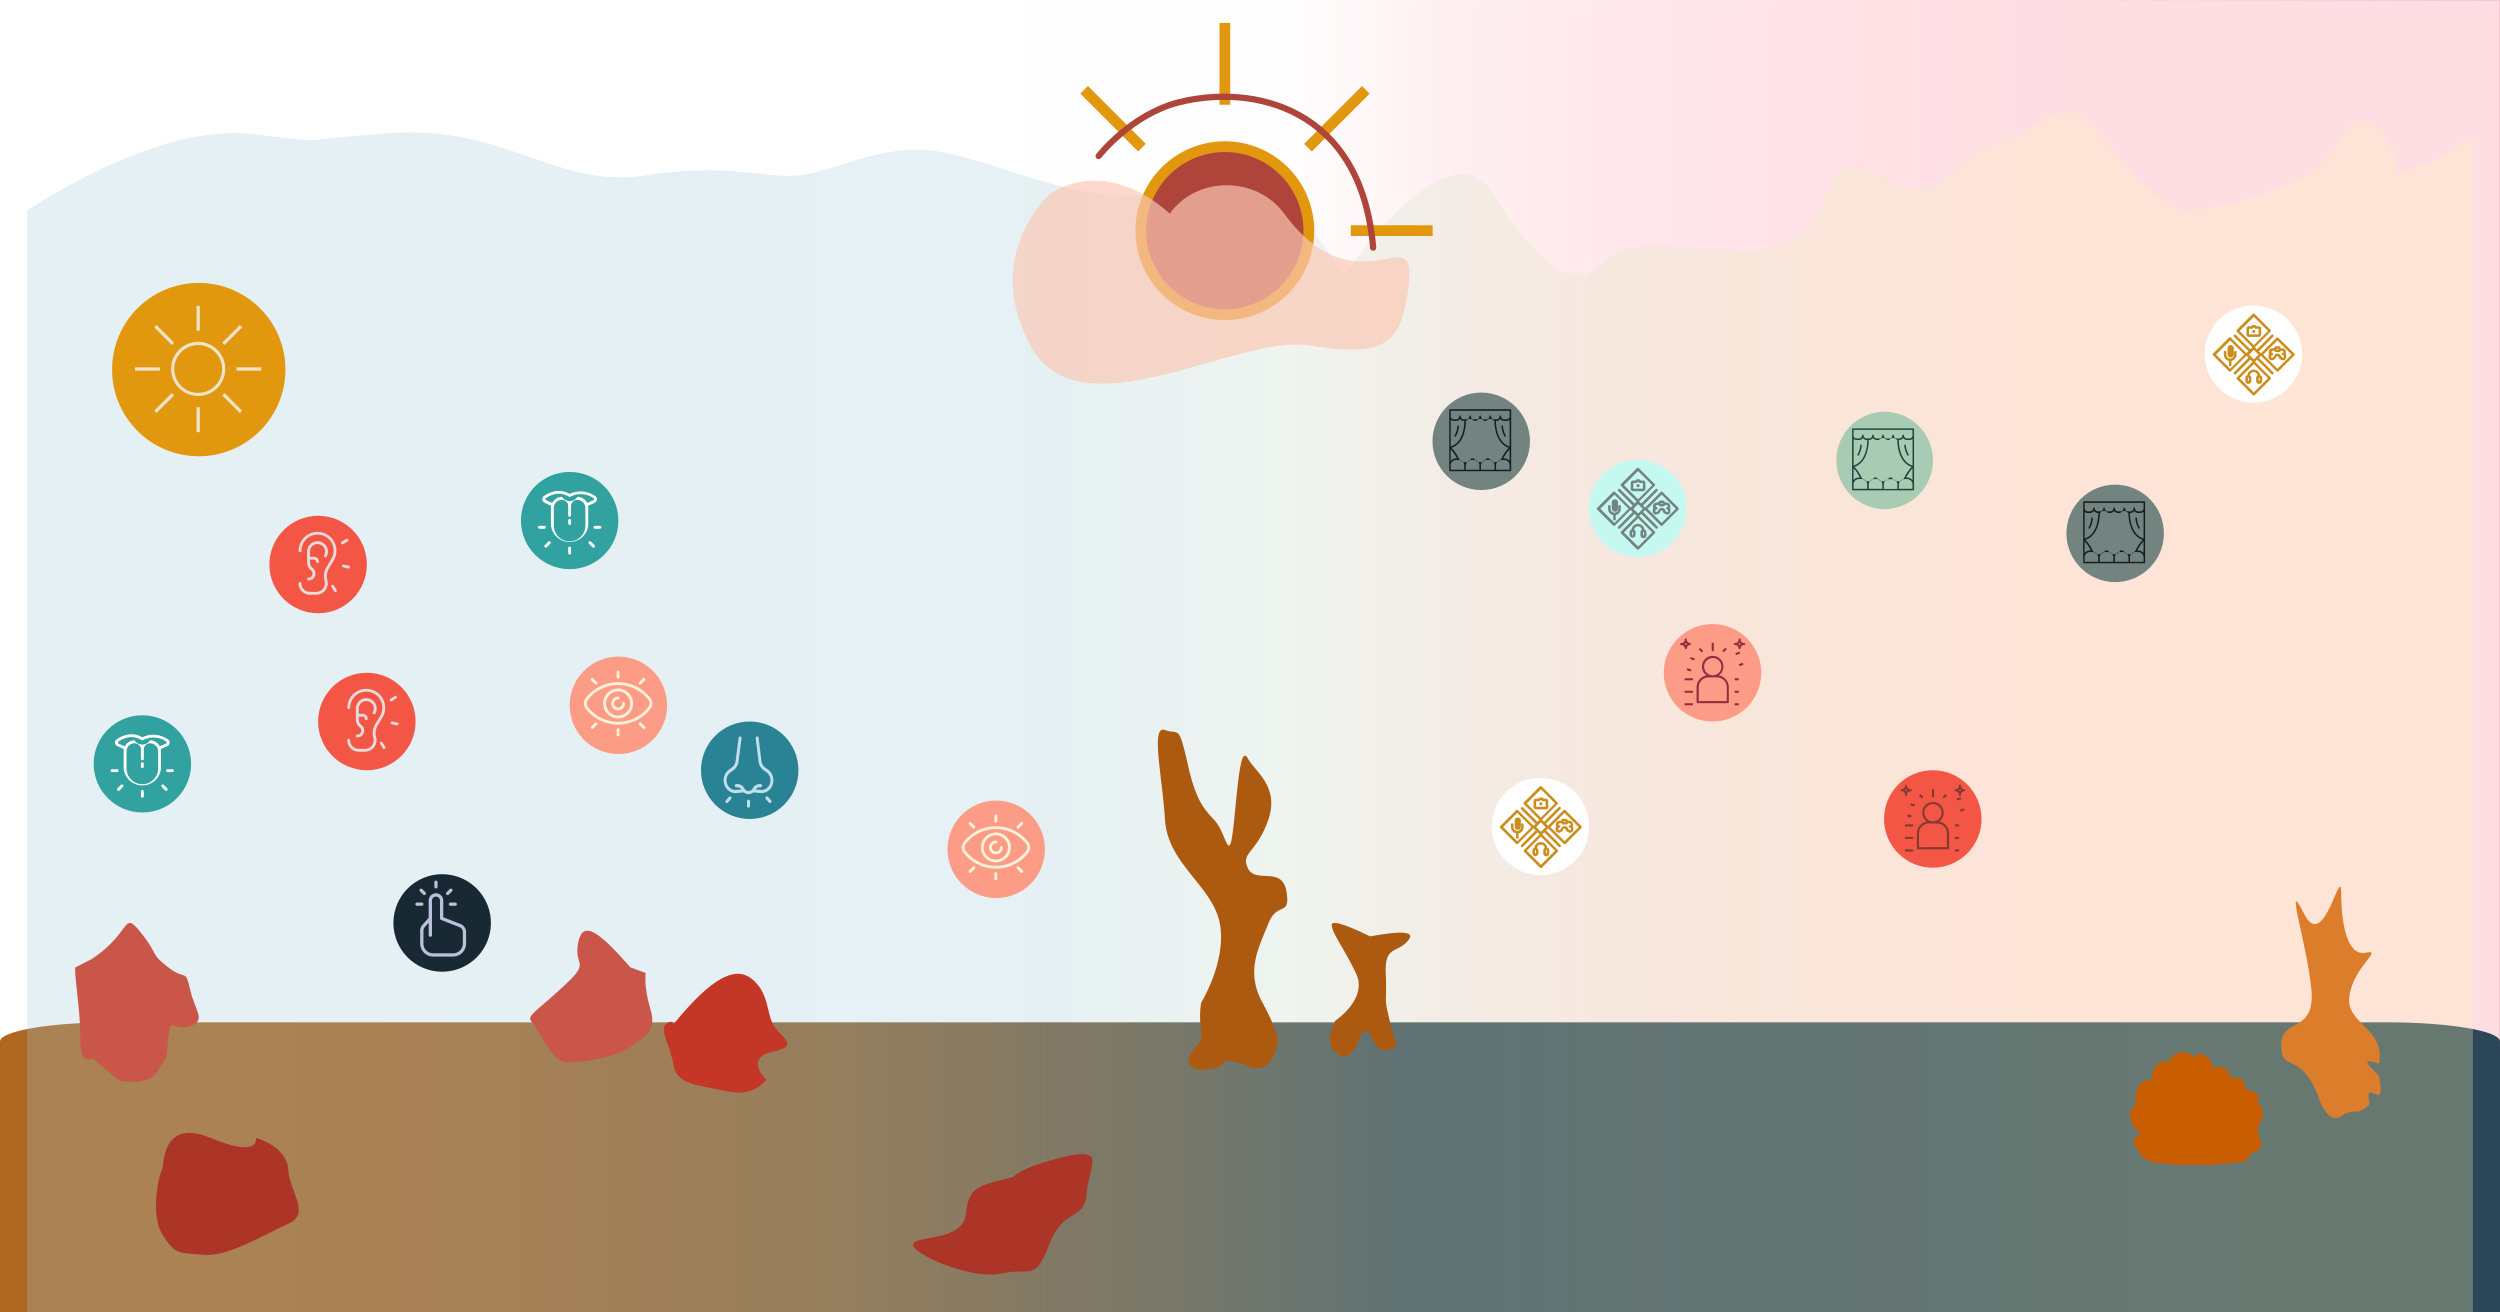 <svg xmlns="http://www.w3.org/2000/svg" viewBox="0 0 1200 630">
  <defs>
    <style>
      .background {
        fill: white;
      }

      .a {
        stroke-miterlimit: 10;
        fill: url(#a);
        stroke: url(#b);
      }

      .a,
      .c {
        opacity: 0.28;
      }

      .b {
        fill: url(#c);
      }

      .c {
        fill: url(#d);
      }

      .d {
        fill: #c95649;
      }

      .e {
        fill: #ad3527;
      }

      .f {
        fill: #c43727;
      }

      .g {
        fill: #db7d2a;
      }

      .h {
        fill: #c95e00;
      }

      .i {
        fill: #ad5a11;
      }

      .ah,
      .j {
        fill: none;
      }

      .k {
        fill: #738380;
      }

      .l {
        fill: #141f1d;
      }

      .m {
        fill: #aacbb3;
      }

      .n {
        fill: #1b463c;
      }

      .o {
        fill: #f35645;
      }

      .p {
        fill: #813b33;
      }

      .q {
        fill: #fd9c86;
      }

      .r {
        fill: #9a2a40;
      }

      .s {
        fill: #fff;
      }

      .t {
        fill: #cb8e1d;
      }

      .u {
        fill: #c5f8f1;
      }

      .v {
        fill: #32a2a0;
      }

      .w {
        fill: #fc9c86;
      }

      .x {
        fill: #fdf1d8;
      }

      .y {
        fill: #e2980e;
      }

      .z {
        fill: #efe3ca;
      }

      .aa {
        fill: #e5dbdb;
      }

      .ab {
        fill: #2a8295;
      }

      .ac {
        fill: #c0deeb;
      }

      .ad {
        fill: #182933;
      }

      .ae {
        fill: #bbc0db;
      }

      .af {
        fill: #af453a;
      }

      .ag {
        fill: #fbc8b5;
        opacity: 0.68;
        isolation: isolate;
      }

      .ah {
        stroke: #af453a;
        stroke-linecap: round;
        stroke-width: 3px;
      }
    </style>
    <linearGradient id="a" y1="314.75" x2="1200" y2="314.75" gradientUnits="userSpaceOnUse">
      <stop offset="0" stop-color="#fff" />
      <stop offset="0.51" stop-color="#fffbfb" />
      <stop offset="0.54" stop-color="#fee4e8" />
      <stop offset="0.58" stop-color="#fdc7d0" />
      <stop offset="0.63" stop-color="#fcafbc" />
      <stop offset="0.69" stop-color="#fb9cac" />
      <stop offset="0.75" stop-color="#fa8fa1" />
      <stop offset="0.83" stop-color="#fa879b" />
      <stop offset="1" stop-color="#fa8599" />
    </linearGradient>
    <linearGradient id="b" x1="-0.5" y1="314.75" x2="1200.5" y2="314.75" gradientUnits="userSpaceOnUse">
      <stop offset="0" stop-color="#fff" />
      <stop offset="0.43" stop-color="#fffdfd" />
      <stop offset="0.59" stop-color="#fff6f8" />
      <stop offset="0.7" stop-color="#feebee" />
      <stop offset="0.79" stop-color="#fddae0" />
      <stop offset="0.87" stop-color="#fdc4cd" />
      <stop offset="0.93" stop-color="#fba9b7" />
      <stop offset="0.99" stop-color="#fa899d" />
      <stop offset="1" stop-color="#fa8599" />
    </linearGradient>
    <linearGradient id="c" y1="568.31" x2="1200" y2="568.31" gradientUnits="userSpaceOnUse">
      <stop offset="0" stop-color="#af6720" />
      <stop offset="0.14" stop-color="#ac6621" />
      <stop offset="0.23" stop-color="#a36425" />
      <stop offset="0.32" stop-color="#93602c" />
      <stop offset="0.4" stop-color="#7d5b35" />
      <stop offset="0.47" stop-color="#605442" />
      <stop offset="0.54" stop-color="#3e4b50" />
      <stop offset="0.56" stop-color="#354954" />
      <stop offset="0.69" stop-color="#2e4757" />
      <stop offset="1" stop-color="#2c4758" />
    </linearGradient>
    <linearGradient id="d" x1="13.1" y1="349.88" x2="1187.03" y2="349.88" gradientUnits="userSpaceOnUse">
      <stop offset="0" stop-color="#9fc9d8" />
      <stop offset="0.41" stop-color="#a1cad7" />
      <stop offset="0.41" stop-color="#a1cad7" />
      <stop offset="0.43" stop-color="#a7cdd4" />
      <stop offset="0.53" stop-color="#c7dcc8" />
      <stop offset="0.64" stop-color="#e0e7be" />
      <stop offset="0.75" stop-color="#f1f0b7" />
      <stop offset="0.86" stop-color="#fcf4b2" />
      <stop offset="1" stop-color="#fff6b1" />
    </linearGradient>
  </defs>
  <rect class="background" width="1200" height="630" />
  <rect class="a" width="1200" height="630" />
  <path class="b"
    d="M54.4,490.71H1145.6c30,0,54.4,4.12,54.4,9.2v136.8c0,5.08-24.36,9.19-54.4,9.19H54.4c-30,0-54.4-4.11-54.4-9.19V499.91C0,494.83,24.36,490.71,54.4,490.71Z" />
  <path class="c"
    d="M13.1,101S74,59.46,119.67,64.27s13.29,3.41,68-.39,79.46,26.56,121.08,20.41,55.18,1,72.45,0S415.55,72,440.92,71.85,510.7,96.29,545.24,93.69s80.18,8.49,90,23.68l9.87,15.2h0S694.5,58.3,716.7,92.84,754.94,142.05,771,125s61.84,4.76,88.28-9.62,12.87-48.26,42.47-31.09,30.84-6.07,56.74-15.17,32.08-26.51,49.35-4.85,30.83,36.25,41.94,36.72,53-9.89,65.37-22.84,13.57-30.35,28.38-13.88-2.47,21.65,14.8,16.47A76.26,76.26,0,0,0,1187,64.27V645.9H13.1Z" />
  <path class="d"
    d="M44.37,460.13c19-12.71,14.35-23.6,23.2-12.54s4.13,9.76,13.11,16.68,8.13.14,10.59,10.78,7.93,14.62,0,17.49-9.71-5.81-10.59,6.38-.77,7.63-5,15.18-18.39,4.61-18.39,4.61L44.37,508s-6,4.29-5.79-9.07-3.51-34.09-2.27-34.65,8.06-4.14,8.06-4.14" />
  <path class="e"
    d="M77.84,561.25c.94-.32-1-25.16,23.19-15.06s21.82,0,21.82,0,14.75,3.9,15.49,15.06,11.08,21.33,0,26.17-28.61,16-40.78,14.9-13.53,0-19.72-10S76.91,561.56,77.84,561.25Z" />
  <path class="d"
    d="M302.58,464.33c-14.53-16.59-22.92-23.48-25.1-11.65s6.59,8.18-7.08,20.83-17.87,14.11-15.13,17,9.13,17.92,15.13,19.16,25.59-2.27,32.18-7.11,12.94-7.23,9.62-18.19-2.27-17.33-2.27-17.33Z" />
  <path class="f"
    d="M323.3,491.57c17.83-21.8,29.26-28.16,37.42-21.81s7.2,15.66,10.24,21.81,14.11,10.17,0,13.26-3.14,13.41-3.14,13.41-5.7,8.62-18.91,5.58-24-2.76-25.61-12.47-6.9-17.22-3.66-19.78S323.3,491.57,323.3,491.57Z" />
  <path class="e"
    d="M486.35,565c-17.79,4.26-21.32,4.89-22.79,18s-25,9.79-25.28,14.43,28.11,17,42.27,13.87,16.21,4.29,23.05-13.87,17.15-11.2,18-24.45,10.2-22.7-11-17.64S486.35,565,486.35,565Z" />
  <path class="g"
    d="M1112.35,525.09c-9-21.24-17.17-9.69-17.37-23.34s16.7-5.17,14.46-27.21-13.25-55.5-3.53-36,17.79-25,17.86-9.69,3.15,30.34,11.83,28.44-5.81,6.63-7.88,20.63,17.52,15.2,14.17,32.65c-12.41-4.49-.16,4.93,0,5.81,4,19.94-7.32-1.25-4.54,13.71-5.89,6.22-6.37,1.07-13.58,5.7S1112.35,525.09,1112.35,525.09Z" />
  <path class="h"
    d="M1025.81,551.12s-4.95-3.66,2.17-7.15c-4.47-1.55-8.7-10.92-2.17-13.92-2.18-2.38-.31-13,7-11.37-.46-4,3.16-11.45,8.34-8.58-.21-4,8.83-7.78,12.08-2.16,2.19-5.46,10.29,1.16,8.29,4.52,1.06-.58,9.73-1.5,8.52,4.77,1.91-.17,8.69-.7,7.4,5.42,2,0,6.13,1.84,6.84,4.26a2.35,2.35,0,0,1-.82,2.3c5.13,4.37,1.72,9,.76,11-2.48,5.1,6.42,10.83-4.24,13.52-.56,4.42-3.91,4-9.44,4.61a161.27,161.27,0,0,1-34.31,0C1027.46,557.52,1025.81,551.12,1025.81,551.12Z" />
  <path class="i"
    d="M640.94,489.92s15.82-10.5,9.95-22.71-11.09-18.57-11.68-23,17.73,5,18.37,5.2,23.77-5,18.53,1.74-11.55,2.34-10.94,16.07-.79,11.13,1.06,19.22,4.17,16.12,4.17,16.12-6.25,3.5-9.3,0-5-14.14-9.19-2.56-11.49,5.81-12.7,2.56a12.33,12.33,0,0,1,0-8.71C640.12,491.65,640.94,489.92,640.94,489.92Z" />
  <path class="i"
    d="M576.55,481.29s12.28-19.84,9-37.85-25-28.62-26.34-49.84-7-45.77,0-43.19,6.36-3.68,11.32,18.16,11.22,21.71,15,28.9,4.84,16.33,6.87-3.87,3.23-35.72,6.59-29.49,15.35,13.37,9.76,29.49-13.41,15.49-9.76,23.16,16.4-1.35,18.5,11.12-4.4,4.47-8.74,15.56S597.64,466,606,481.29s7.2,19.18,7.2,19.18-2.06,16.21-14.14,11.34-10.45-1.84-13.45,0-16.65,3.47-15-3.32,7.25-7,6-13.57A43,43,0,0,1,576.55,481.29Z" />
  <rect class="j" x="811.31" y="-0.49" width="257.84" height="143.24" />
  <g>
    <circle class="k" cx="1015.28" cy="256.02" r="23.39" />
    <g class="l">
      <path
        d="M1029.66,241a.37.37,0,0,0-.37-.38h-29a.38.38,0,0,0-.37.38v29a.38.38,0,0,0,.37.38h29a.37.37,0,0,0,.37-.38h0Zm-21.77,26.56a2.57,2.57,0,0,1,2.58-2.58h1.36a2.59,2.59,0,0,1,2.58,2.58v2.1h-6.52Zm7.26,0a2.57,2.57,0,0,1,2.57-2.58h1.37a2.59,2.59,0,0,1,2.58,2.58v2.1h-6.52Zm3.94-3.32h-1.37a3.31,3.31,0,0,1-5.89,0h-1.36a3.32,3.32,0,0,1-5.9,0h-.1a17.48,17.48,0,0,0-3.45-5.09c6.66-2.25,6.92-11.4,6.91-12.92h.17a2.2,2.2,0,0,1,3.68,0h1.16a2.2,2.2,0,0,0,1.84-1,2.17,2.17,0,0,0,1.83,1h1.16a2.2,2.2,0,0,1,3.68,0h.17c0,1.52.25,10.67,6.91,12.92a17.48,17.48,0,0,0-3.45,5.09h-.1a3.31,3.31,0,0,1-5.89,0Zm-14-19a2.22,2.22,0,0,0,1.84,1h.25c0,1.4-.21,10.24-6.55,12.26V245.68a2.18,2.18,0,0,0,1.46.56h1.16a2.2,2.2,0,0,0,1.84-1Zm19.36,0a2.19,2.19,0,0,0,1.83,1h1.16a2.23,2.23,0,0,0,1.47-.56v12.82c-6.34-2-6.56-10.86-6.56-12.26h.25a2.19,2.19,0,0,0,1.84-1Zm4.46,14.58v5.64a3.34,3.34,0,0,0-2.58-1.22h-.44A17.32,17.32,0,0,1,1028.92,259.83Zm-28.29-18.45h28.29V244a1.47,1.47,0,0,1-1.47,1.47h-1.16a1.47,1.47,0,0,1-1.47-1.47.37.37,0,0,0-.37-.37.38.38,0,0,0-.37.37,1.47,1.47,0,0,1-1.47,1.47h-1.16A1.46,1.46,0,0,1,1020,244a.38.38,0,0,0-.37-.38.37.37,0,0,0-.37.37h0a1.47,1.47,0,0,1-1.47,1.46h-1.16a1.46,1.46,0,0,1-1.47-1.46.37.37,0,0,0-.37-.38.38.38,0,0,0-.37.37h0a1.46,1.46,0,0,1-1.47,1.46h-1.16a1.47,1.47,0,0,1-1.47-1.46.37.37,0,0,0-.37-.38.38.38,0,0,0-.37.37h0a1.46,1.46,0,0,1-1.47,1.46h-1.16a1.46,1.46,0,0,1-1.47-1.46.37.37,0,0,0-.37-.38.38.38,0,0,0-.37.38,1.46,1.46,0,0,1-1.47,1.46h-1.16a1.46,1.46,0,0,1-1.46-1.46Zm0,18.45a17.32,17.32,0,0,1,3,4.42h-.44a3.34,3.34,0,0,0-2.58,1.22Zm0,7.73a2.58,2.58,0,0,1,2.58-2.57h1.36a2.58,2.58,0,0,1,2.58,2.57v2.1h-6.52Zm28.29,2.1h-6.51v-2.1A2.57,2.57,0,0,1,1025,265h1.37a2.57,2.57,0,0,1,2.57,2.57Z" />
      <path
        d="M1002.62,253.73a.37.37,0,0,0,.51-.12,11.41,11.41,0,0,0,1.45-4.8.36.36,0,0,0-.35-.39.38.38,0,0,0-.39.35h0a10.77,10.77,0,0,1-1.35,4.45.37.37,0,0,0,.12.51Z" />
      <path
        d="M1026.74,253.79a.38.38,0,0,0,.38-.38.35.35,0,0,0-.06-.19,10.83,10.83,0,0,1-1.35-4.44.37.37,0,1,0-.74,0,11.29,11.29,0,0,0,1.46,4.8A.37.37,0,0,0,1026.74,253.79Z" />
    </g>
  </g>
  <g>
    <path class="m" d="M904.35,197.6a23.39,23.39,0,0,1,6.06,46,23,23,0,0,1-6.06.79,23.39,23.39,0,0,1,0-46.77Z" />
    <g class="n">
      <path
        d="M918.74,206a.38.38,0,0,0-.37-.37h-29a.37.37,0,0,0-.37.37v29a.37.37,0,0,0,.37.37h29a.38.38,0,0,0,.37-.37h0ZM897,232.53a2.58,2.58,0,0,1,2.57-2.58h1.37a2.58,2.58,0,0,1,2.57,2.58v2.1H897Zm7.25,0A2.6,2.6,0,0,1,906.8,230h1.37a2.58,2.58,0,0,1,2.57,2.58v2.1h-6.51Zm3.95-3.32H906.8a3.31,3.31,0,0,1-5.89,0h-1.37a3.31,3.31,0,0,1-5.89,0h-.1a17.61,17.61,0,0,0-3.45-5.09c6.66-2.25,6.91-11.4,6.91-12.92h.17a2.19,2.19,0,0,0,1.83-1,2.22,2.22,0,0,0,1.84,1H902a2.22,2.22,0,0,1,3.68,0h1.16a2.22,2.22,0,0,1,3.68,0h.17c0,1.53.25,10.67,6.91,12.92a17.61,17.61,0,0,0-3.45,5.09h-.1a3.31,3.31,0,0,1-5.89,0Zm-14-19a2.2,2.2,0,0,0,1.84,1h.25c0,1.4-.21,10.24-6.56,12.25V210.64a2.23,2.23,0,0,0,1.47.56h1.16a2.2,2.2,0,0,0,1.84-1Zm19.35,0a2.2,2.2,0,0,0,1.84,1h1.16a2.18,2.18,0,0,0,1.46-.56v12.82c-6.33-2-6.56-10.86-6.55-12.26h.25a2.2,2.2,0,0,0,1.84-1ZM918,224.8v5.64a3.32,3.32,0,0,0-2.58-1.23H915A17.1,17.1,0,0,1,918,224.8Zm-28.29-18.46H918V209a1.48,1.48,0,0,1-1.47,1.47h-1.16A1.48,1.48,0,0,1,913.9,209a.37.37,0,0,0-.37-.37.36.36,0,0,0-.37.37,1.48,1.48,0,0,1-1.47,1.47h-1.16a1.47,1.47,0,0,1-1.46-1.47.38.38,0,0,0-.75,0h0a1.46,1.46,0,0,1-1.46,1.47H905.7a1.47,1.47,0,0,1-1.47-1.47.37.37,0,0,0-.37-.37.36.36,0,0,0-.37.37h0a1.48,1.48,0,0,1-1.47,1.47h-1.16a1.47,1.47,0,0,1-1.47-1.47.37.37,0,0,0-.74,0h0a1.47,1.47,0,0,1-1.47,1.47H896a1.47,1.47,0,0,1-1.47-1.47.37.37,0,0,0-.37-.37.36.36,0,0,0-.37.37,1.47,1.47,0,0,1-1.47,1.47h-1.16a1.47,1.47,0,0,1-1.47-1.47Zm0,18.46a17.1,17.1,0,0,1,3,4.41h-.44a3.32,3.32,0,0,0-2.58,1.23Zm0,7.73a2.59,2.59,0,0,1,2.58-2.58h1.36a2.6,2.6,0,0,1,2.58,2.58v2.1h-6.52Zm28.29,2.1h-6.52v-2.1a2.6,2.6,0,0,1,2.58-2.58h1.36a2.59,2.59,0,0,1,2.58,2.58Z" />
      <path
        d="M891.69,218.7a.37.37,0,0,0,.51-.13,11.29,11.29,0,0,0,1.46-4.8.38.38,0,0,0-.35-.39.37.37,0,0,0-.39.36h0a10.83,10.83,0,0,1-1.35,4.44.36.36,0,0,0,.12.51Z" />
      <path
        d="M915.82,218.75a.37.37,0,0,0,.37-.37.3.3,0,0,0-.05-.19,10.77,10.77,0,0,1-1.35-4.45.38.38,0,0,0-.39-.35.36.36,0,0,0-.35.39,11.41,11.41,0,0,0,1.45,4.8A.37.37,0,0,0,915.82,218.75Z" />
    </g>
  </g>
  <g>
    <circle class="o" cx="927.74" cy="393.1" r="23.39" />
    <g class="p">
      <path
        d="M920.1,407.15a.51.51,0,0,0,.51.52h14.45a.51.51,0,0,0,.51-.52V400a5.74,5.74,0,0,0-4.77-5.66,5.16,5.16,0,1,0-7.19-1.26,5,5,0,0,0,1.26,1.26A5.74,5.74,0,0,0,920.1,400Zm3.61-17a4.13,4.13,0,1,1,4.13,4.12,4.13,4.13,0,0,1-4.13-4.12ZM921.13,400a4.71,4.71,0,0,1,4.71-4.71h4a4.71,4.71,0,0,1,4.71,4.71v6.64H921.13Z" />
      <rect x="927.36" y="378.71" width="1" height="4" />
      <rect x="932.48" y="381.66" width="2.06" height="1.03" transform="translate(3.18 772.03) rotate(-45)" />
      <rect x="938.36" y="407.71" width="2" height="1" />
      <rect x="938.36" y="401.71" width="2" height="1" />
      <rect x="938.36" y="395.71" width="2" height="1" />
      <rect x="938.15" y="391.16" width="2.06" height="1.03"
        transform="matrix(0.95, -0.32, 0.32, 0.95, -75.67, 317.26)" />
      <rect x="936.55" y="385.81" width="2.06" height="1.03"
        transform="matrix(0.95, -0.32, 0.32, 0.95, -74.06, 316.47)" />
      <rect x="921.64" y="381.14" width="1.03" height="2.06" transform="translate(-0.18 763.92) rotate(-44.99)" />
      <rect x="914.36" y="407.71" width="4" height="1" />
      <rect x="914.36" y="401.71" width="4" height="1" />
      <rect x="914.36" y="395.71" width="4" height="1" />
      <rect x="915.97" y="390.64" width="1.03" height="2.06" transform="translate(255.14 1137.31) rotate(-71.57)" />
      <rect x="917.57" y="385.29" width="1.03" height="2.06" transform="translate(261.5 1135.34) rotate(-71.58)" />
      <path
        d="M941.25,381.35a1.56,1.56,0,0,1,1.55-1.54.52.52,0,0,0,0-1,1.55,1.55,0,0,1-1.55-1.55h0a.52.52,0,1,0-1,0,1.54,1.54,0,0,1-1.55,1.54h0a.52.52,0,0,0-.51.52.51.51,0,0,0,.51.52,1.54,1.54,0,0,1,1.55,1.54h0a.52.52,0,1,0,1,0Zm-1-2.06a2.51,2.51,0,0,0,.51-.52,2.56,2.56,0,0,0,.52.52,2.56,2.56,0,0,0-.52.52A2.51,2.51,0,0,0,940.22,379.29Z" />
      <path
        d="M912.87,379.81a1.55,1.55,0,0,1,1.55,1.54.52.52,0,1,0,1,0h0a1.55,1.55,0,0,1,1.55-1.54.52.52,0,1,0,0-1h0a1.54,1.54,0,0,1-1.54-1.55h0a.52.52,0,0,0-.52-.52.52.52,0,0,0-.52.52,1.54,1.54,0,0,1-1.54,1.54h0a.52.52,0,0,0-.51.52.51.51,0,0,0,.51.52Zm2.07-1a.52.52,0,0,1,0,1,3.2,3.2,0,0,0-.52-.52A2.56,2.56,0,0,0,914.94,378.77Z" />
    </g>
  </g>
  <g>
    <path class="q" d="M822,299.55a23.39,23.39,0,1,1-23.39,23.39A23.39,23.39,0,0,1,822,299.55Z" />
    <g class="r">
      <path
        d="M814.35,337a.52.52,0,0,0,.52.52h14.44a.52.52,0,0,0,.52-.52v-7.15a5.75,5.75,0,0,0-4.78-5.66,5.16,5.16,0,1,0-5.93,0,5.77,5.77,0,0,0-4.77,5.66ZM818,320a4.13,4.13,0,1,1,4.13,4.13A4.13,4.13,0,0,1,818,320Zm-2.58,9.87a4.72,4.72,0,0,1,4.72-4.71h4a4.72,4.72,0,0,1,4.71,4.71v6.64H815.38Z" />
      <rect x="821.61" y="308.55" width="1" height="4" />
      <rect x="826.73" y="311.5" width="2.06" height="1.03" transform="translate(21.82 676.71) rotate(-45)" />
      <rect x="832.61" y="337.55" width="2" height="1" />
      <rect x="832.61" y="331.55" width="2" height="1" />
      <rect x="832.61" y="325.55" width="2" height="1" />
      <rect x="832.41" y="321" width="2.06" height="1.03" transform="matrix(0.95, -0.32, 0.32, 0.95, -58.91, 280.2)" />
      <rect x="830.81" y="315.65" width="2.06" height="1.03"
        transform="matrix(0.95, -0.32, 0.32, 0.95, -57.3, 279.42)" />
      <rect x="815.9" y="310.98" width="1.03" height="2.06" transform="translate(18.46 668.61) rotate(-44.99)" />
      <rect x="808.61" y="337.55" width="4" height="1" />
      <rect x="808.61" y="331.55" width="4" height="1" />
      <rect x="808.61" y="325.55" width="4" height="1" />
      <rect x="810.22" y="320.48" width="1.03" height="2.06" transform="translate(249.39 989.02) rotate(-71.57)" />
      <rect x="811.82" y="315.13" width="1.03" height="2.06" transform="translate(255.73 987.01) rotate(-71.58)" />
      <path
        d="M835.51,311.2a1.55,1.55,0,0,1,1.54-1.55.52.52,0,1,0,0-1,1.55,1.55,0,0,1-1.54-1.55h0a.52.52,0,1,0-1,0,1.56,1.56,0,0,1-1.55,1.55h0a.52.52,0,1,0,0,1,1.55,1.55,0,0,1,1.55,1.55h0a.52.52,0,0,0,1,0Zm-1-2.07a.52.52,0,0,1,1,0,.52.52,0,0,1-1,0Z" />
      <path
        d="M807.13,309.65a1.56,1.56,0,0,1,1.55,1.55.52.52,0,0,0,1,0h0a1.54,1.54,0,0,1,1.55-1.55.52.52,0,0,0,0-1h0a1.55,1.55,0,0,1-1.55-1.55h0a.52.52,0,1,0-1,0,1.55,1.55,0,0,1-1.55,1.55h0a.52.52,0,1,0,0,1Zm2.06-1a2.51,2.51,0,0,0,.52.51,2.84,2.84,0,0,0-.52.52,2.74,2.74,0,0,0-.51-.51A3.14,3.14,0,0,0,809.19,308.62Z" />
    </g>
  </g>
  <g>
    <ellipse class="s" cx="739.41" cy="396.71" rx="23.39" ry="23.33" />
    <g class="t">
      <path
        d="M751.4,388.89a.63.63,0,0,0-.87,0h0L743,396.37l-.95-1,6.94-7a.62.62,0,1,0-.87-.87l-6.95,6.94-1-.95,7.47-7.5a.62.62,0,0,0,0-.87h0l-7.65-7.65a.62.62,0,0,0-.87,0h0l-7.66,7.65a.62.62,0,0,0,0,.87h0l7.48,7.5-.95,1-7-6.94a.62.62,0,0,0-.87,0,.6.6,0,0,0,0,.86l6.94,7-.95.95-7.5-7.48a.62.62,0,0,0-.86,0h0l-7.66,7.66a.62.62,0,0,0,0,.87h0l7.66,7.65a.6.6,0,0,0,.86,0h0l7.5-7.48,1,1-6.94,7a.62.62,0,0,0,0,.87.6.6,0,0,0,.86,0h0l7-6.95,1,1-7.49,7.49a.63.63,0,0,0,0,.87h0l7.66,7.66a.62.62,0,0,0,.87,0h0l7.66-7.66a.62.62,0,0,0,0-.87h0l-7.48-7.49,1-1,6.95,6.94a.62.62,0,0,0,.87,0,.6.6,0,0,0,0-.86h0l-6.95-7,1-.95,7.49,7.47a.62.62,0,0,0,.87,0h0l7.66-7.66a.6.6,0,0,0,0-.86h0Zm-23.1,14.88L721.51,397l6.79-6.79,6.79,6.79Zm4.54-18.12,6.79-6.79,6.79,6.79-6.79,6.79Zm13.58,22.67-6.79,6.79-6.79-6.79,6.79-6.79Zm-6.79-9.06L737.36,397l2.27-2.27,2.28,2.27ZM751,403.77,744.18,397l6.79-6.79,6.79,6.79Z" />
      <path
        d="M749.62,393.31l-.36.61h-.51a2,2,0,0,0-1.36.51,1.71,1.71,0,0,0-.62,1.3c0,.14.06.73.09,1.1a2.73,2.73,0,0,0,0,2.1,1.42,1.42,0,0,0,.92.75,2.44,2.44,0,0,0,2.68-1.71h0a.4.4,0,0,1,.38-.22H751a.41.41,0,0,1,.39.22h0a2.57,2.57,0,0,0,2.25,1.76,1.58,1.58,0,0,0,.43-.05,1.46,1.46,0,0,0,.92-.76,2.78,2.78,0,0,0,0-2.12c.05-.47.1-1,.1-1.15a1.92,1.92,0,0,0-2-1.74h-.48l-.36-.61a.61.61,0,0,0-.53-.31h-1.61A.6.6,0,0,0,749.62,393.31Zm2.24,2.48a.58.58,0,0,0,.53-.3l.18-.33h.58c.39,0,.76.27.77.55a2.43,2.43,0,0,1,0,.38l-.17,0a.62.62,0,1,0-.13,1.23h0a.56.56,0,0,1,.38.24v0a1.3,1.3,0,0,1,0,.85c0,.11-.11.13-.13.13-.37.1-.95-.24-1.23-1h0a1.64,1.64,0,0,0-1.53-1h-.16a1.64,1.64,0,0,0-1.53,1h0c-.29.73-.87,1.07-1.23,1,0,0-.07,0-.13-.12a1.41,1.41,0,0,1,0-.86h0a.57.57,0,0,1,.39-.25.61.61,0,0,0-.13-1.22h0l-.18,0a3.13,3.13,0,0,0,0-.34.55.55,0,0,1,.21-.41.94.94,0,0,1,.53-.2h.68l.08.25a.62.62,0,0,0,.58.4Zm-1.36-1.56h.94l.12.21h0l-.07.11h-1a.76.76,0,0,0-.09-.18Z" />
      <path
        d="M743.16,387.34v-2.8a1.17,1.17,0,0,0-1.15-1.17h-1.15l-.26-.35a.63.63,0,0,0-.49-.24h-.94a.63.63,0,0,0-.49.24l-.27.35h-1.16a1.15,1.15,0,0,0-1.14,1.17v2.8a1.17,1.17,0,0,0,1.14,1.17H742A1.17,1.17,0,0,0,743.16,387.34Zm-1.23-.06h-4.59V384.6h1.37a.61.61,0,0,0,.49-.25l.26-.34h.34l.26.34a.58.58,0,0,0,.49.25h1.37Z" />
      <circle cx="739.63" cy="385.84" r="0.75" />
      <path
        d="M728.53,392.38h0a1.5,1.5,0,0,1,1.5,1.5v3a1.5,1.5,0,0,1-1.5,1.5h0a1.5,1.5,0,0,1-1.5-1.5v-3A1.5,1.5,0,0,1,728.53,392.38Z" />
      <path
        d="M726.46,397v-1.25a.61.61,0,0,0-1.22,0V397a3.06,3.06,0,0,0,2.45,3v2a.61.61,0,0,0,1.22,0v-2a3.06,3.06,0,0,0,2.45-3v-1.25a.61.61,0,0,0-1.22,0V397a1.84,1.84,0,0,1-3.68,0Z" />
      <path
        d="M736.56,406.86a1.48,1.48,0,0,0-1,1.36v1.25a1.45,1.45,0,0,0,2.9,0h0v-1.25a1.45,1.45,0,0,0-.7-1.22,1.88,1.88,0,0,1,3.72,0,1.43,1.43,0,0,0-.7,1.22v1.25a1.45,1.45,0,1,0,2.89,0v-1.25a1.45,1.45,0,0,0-1-1.36,3.11,3.11,0,0,0-6.16,0Zm.7,2.61a.23.23,0,0,1-.45,0h0v-1.25a.23.23,0,0,1,.45,0Zm4.76-1.25a.22.22,0,0,1,.44,0h0v1.25a.22.22,0,0,1-.23.21.23.23,0,0,1-.21-.21Z" />
    </g>
  </g>
  <g>
    <path class="u" d="M786.05,220.65A23.39,23.39,0,1,1,762.67,244h0A23.38,23.38,0,0,1,786.05,220.65Z" />
    <g class="k">
      <path
        d="M798,236.16a.63.63,0,0,0-.87,0h0l-7.48,7.48-1-1,6.94-7a.62.62,0,0,0-.87-.87l-6.95,6.94-1-1,7.48-7.5a.63.63,0,0,0,0-.87h0l-7.66-7.65a.62.62,0,0,0-.87,0h0l-7.66,7.65a.62.62,0,0,0,0,.87h0l7.48,7.5-.95,1-7-6.94a.62.62,0,0,0-.87,0,.6.6,0,0,0,0,.86l6.94,7-1,.95-7.49-7.48a.63.63,0,0,0-.87,0h0l-7.66,7.66a.62.62,0,0,0,0,.87h0l7.66,7.65a.6.6,0,0,0,.86,0h0l7.5-7.48,1,1-6.94,7a.62.62,0,0,0,0,.87.6.6,0,0,0,.86,0h0l7-7,1,1-7.48,7.49a.62.62,0,0,0,0,.87h0l7.65,7.66a.62.62,0,0,0,.87,0h0l7.66-7.66a.62.62,0,0,0,0-.87h0l-7.48-7.49,1-1,6.95,6.94a.62.62,0,0,0,.87,0,.6.6,0,0,0,0-.86h0l-6.94-7,.95-.95,7.5,7.47a.6.6,0,0,0,.86,0h0l7.66-7.66a.6.6,0,0,0,0-.86h0ZM774.94,251l-6.79-6.79,6.79-6.79,6.79,6.79Zm4.54-18.12,6.8-6.79,6.79,6.79-6.79,6.79Zm13.59,22.67-6.79,6.79-6.8-6.79,6.8-6.79Zm-6.79-9.06L784,244.25l2.28-2.27,2.27,2.27ZM797.61,251l-6.79-6.79,6.79-6.79,6.79,6.79Z" />
      <path
        d="M796.26,240.58l-.36.61h-.51a2,2,0,0,0-1.36.51,1.71,1.71,0,0,0-.62,1.3c0,.14.06.73.09,1.1a2.73,2.73,0,0,0,0,2.1,1.42,1.42,0,0,0,.92.75,2.44,2.44,0,0,0,2.68-1.71h0a.41.41,0,0,1,.39-.22h.15a.41.41,0,0,1,.39.22h0a2.57,2.57,0,0,0,2.25,1.76,1.27,1.27,0,0,0,.43-.05,1.43,1.43,0,0,0,.92-.76,2.78,2.78,0,0,0,0-2.12c.05-.47.1-1,.1-1.15a1.92,1.92,0,0,0-2-1.74h-.48l-.36-.61a.61.61,0,0,0-.53-.31h-1.61A.6.6,0,0,0,796.26,240.58Zm2.24,2.48a.58.58,0,0,0,.53-.3l.18-.33h.58c.39,0,.76.27.77.55a2.43,2.43,0,0,1,0,.38l-.17,0a.62.62,0,0,0-.13,1.23h0a.54.54,0,0,1,.38.24v0a1.3,1.3,0,0,1,0,.85c-.05.11-.11.13-.13.13-.37.1-1-.24-1.23-1h0a1.64,1.64,0,0,0-1.53-1h-.16a1.64,1.64,0,0,0-1.53,1h0c-.29.73-.86,1.07-1.23,1,0,0-.07,0-.13-.12a1.34,1.34,0,0,1,0-.86h0a.53.53,0,0,1,.38-.25.61.61,0,0,0-.13-1.22h0l-.18,0a3.13,3.13,0,0,0,0-.34.55.55,0,0,1,.21-.41.94.94,0,0,1,.53-.2h.68l.09.25a.6.6,0,0,0,.57.4Zm-1.36-1.56h.94l.12.21h0l-.06.11h-1a.76.76,0,0,0-.09-.18Z" />
      <path
        d="M789.8,234.61v-2.8a1.17,1.17,0,0,0-1.15-1.17H787.5l-.26-.35a.63.63,0,0,0-.49-.24h-.94a.63.63,0,0,0-.49.24l-.27.35h-1.16a1.16,1.16,0,0,0-1.14,1.17v2.8a1.17,1.17,0,0,0,1.15,1.17h4.75A1.17,1.17,0,0,0,789.8,234.61Zm-1.23-.06H784v-2.68h1.37a.61.61,0,0,0,.49-.25l.26-.34h.34l.26.34a.58.58,0,0,0,.49.25h1.37Z" />
      <circle cx="786.27" cy="233.11" r="0.75" />
      <path
        d="M775.17,239.65h0a1.5,1.5,0,0,1,1.5,1.5v3a1.5,1.5,0,0,1-1.5,1.5h0a1.5,1.5,0,0,1-1.5-1.5v-3A1.5,1.5,0,0,1,775.17,239.65Z" />
      <path
        d="M773.1,244.26V243a.61.61,0,0,0-.63-.59.62.62,0,0,0-.59.59v1.25a3.06,3.06,0,0,0,2.45,3v2a.61.61,0,0,0,1.22,0v-2a3.06,3.06,0,0,0,2.45-3V243a.61.61,0,0,0-.63-.59.62.62,0,0,0-.59.59v1.25a1.84,1.84,0,0,1-3.68,0Z" />
      <path
        d="M783.2,254.13a1.45,1.45,0,0,0-1,1.36v1.25a1.45,1.45,0,0,0,2.89,0h0v-1.25a1.45,1.45,0,0,0-.7-1.22,1.88,1.88,0,0,1,3.72,0,1.43,1.43,0,0,0-.7,1.22v1.25a1.45,1.45,0,1,0,2.89,0v-1.25a1.45,1.45,0,0,0-1-1.36,3.11,3.11,0,0,0-6.16,0Zm.7,2.61a.22.22,0,0,1-.24.21.21.21,0,0,1-.2-.21h0v-1.25a.21.21,0,0,1,.23-.2.22.22,0,0,1,.21.2Zm4.76-1.25a.22.22,0,0,1,.24-.2.21.21,0,0,1,.2.2h0v1.25a.22.22,0,0,1-.23.21.23.23,0,0,1-.21-.21Z" />
    </g>
  </g>
  <g>
    <ellipse class="v" cx="273.44" cy="249.86" rx="23.39" ry="23.33" />
    <g class="s">
      <path
        d="M285.5,241.27a1.86,1.86,0,0,0,.12-3.23,13.14,13.14,0,0,0-6-2.13,12.08,12.08,0,0,0-6.17,1.18c-3.93-2.2-8.06-1.88-12.31.95a1.88,1.88,0,0,0-.52,2.6,2,2,0,0,0,.68.61h0a30,30,0,0,0,3.27,1.48,5.08,5.08,0,0,0-.12,1.1V252a9,9,0,0,0,17.92,0v-8.17a5.08,5.08,0,0,0-.12-1.1A29.43,29.43,0,0,0,285.5,241.27ZM262,240h0a.5.5,0,0,1-.27-.4.51.51,0,0,1,.23-.45c3.94-2.63,7.59-2.87,11.17-.73a.68.68,0,0,0,.65,0,10.72,10.72,0,0,1,11.16.72.48.48,0,0,1,.23.44.44.44,0,0,1-.26.41,26.32,26.32,0,0,1-3.06,1.39,5.3,5.3,0,0,0-4.69-2.88,4.37,4.37,0,0,1-7.38,0,5.25,5.25,0,0,0-4.69,2.88A28.71,28.71,0,0,1,262,240ZM281,252a7.59,7.59,0,1,1-15.17,0v-8.16a3.89,3.89,0,0,1,3.89-3.89,3,3,0,0,1,3,3v4.49a.69.69,0,0,0,1.37,0v-4.49a3,3,0,0,1,3-3,3.89,3.89,0,0,1,3.89,3.89Z" />
      <path d="M273.43,249.07a.69.69,0,0,0-.69.69v1.4a.69.69,0,1,0,1.37,0v-1.4A.69.69,0,0,0,273.43,249.07Z" />
      <path d="M273.43,262.38a.68.68,0,0,0-.69.68v2.34a.69.69,0,1,0,1.37,0v-2.34A.68.68,0,0,0,273.43,262.38Z" />
      <path
        d="M262,253.09a.68.68,0,0,0-.69-.68H259a.68.68,0,0,0-.71.66.69.69,0,0,0,.66.71h2.39A.69.69,0,0,0,262,253.09Z" />
      <path d="M287.9,252.41h-2.34a.69.69,0,0,0-.05,1.37h2.39a.69.69,0,1,0,.05-1.37Z" />
      <path
        d="M263.16,260l-1.65,1.65a.69.69,0,0,0,0,1h0a.66.66,0,0,0,.48.2.68.68,0,0,0,.49-.2l1.66-1.66a.69.69,0,0,0,0-1h0A.69.69,0,0,0,263.16,260Z" />
      <path d="M283.69,260a.68.68,0,0,0-1,1h0l1.66,1.66a.69.69,0,1,0,1-1Z" />
    </g>
  </g>
  <g>
    <circle class="w" cx="478.18" cy="407.67" r="23.39" />
    <g class="x">
      <path
        d="M493.55,404.14a19.69,19.69,0,0,0-31,0,4.28,4.28,0,0,0,0,5.27,19.88,19.88,0,0,0,6.75,5.5,19.71,19.71,0,0,0,24.29-5.5A4.25,4.25,0,0,0,493.55,404.14Zm-1.08,4.42a18.54,18.54,0,0,1-6.28,5.12,18.33,18.33,0,0,1-22.59-5.12,2.9,2.9,0,0,1,0-3.57,18.33,18.33,0,0,1,28.87,0,2.88,2.88,0,0,1,0,3.57Z" />
      <path
        d="M482.78,401.39a7.18,7.18,0,1,0,2.43,5.38A7.18,7.18,0,0,0,482.78,401.39ZM478,412.57a5.8,5.8,0,1,1,5.8-5.8A5.8,5.8,0,0,1,478,412.57Z" />
      <path d="M478,394.89a.69.69,0,0,0,.69-.69v-2.54a.69.69,0,1,0-1.38,0v2.54A.69.69,0,0,0,478,394.89Z" />
      <path
        d="M488.64,397.74a.71.71,0,0,0,.49-.2l1.79-1.79a.69.69,0,0,0,0-1,.68.68,0,0,0-1,0h0l-1.8,1.8a.68.68,0,0,0,0,1h0A.68.68,0,0,0,488.64,397.74Z" />
      <path d="M466.94,397.54a.7.7,0,0,0,1,0,.68.68,0,0,0,0-1h0l-1.79-1.8a.69.69,0,0,0-1,1Z" />
      <path d="M478,418.65a.7.7,0,0,0-.69.69v2.54a.69.69,0,1,0,1.38,0v-2.54A.69.69,0,0,0,478,418.65Z" />
      <path
        d="M466.94,416l-1.79,1.8a.69.69,0,0,0,0,1h0a.68.68,0,0,0,.49.2.71.71,0,0,0,.49-.2l1.79-1.79a.68.68,0,0,0,0-1h0A.71.71,0,0,0,466.94,416Z" />
      <path d="M489.12,416a.69.69,0,0,0-1,1l1.79,1.79a.7.7,0,0,0,1,0,.68.68,0,0,0,0-1h0Z" />
      <path
        d="M480.65,406.08a.69.69,0,0,0-.69.69,1.93,1.93,0,1,1-1.93-1.93.69.69,0,0,0,0-1.38,3.31,3.31,0,1,0,3.31,3.31A.69.69,0,0,0,480.65,406.08Z" />
    </g>
  </g>
  <g>
    <path class="y" d="M95.4,135.8a41.6,41.6,0,1,1-41.6,41.6,41.6,41.6,0,0,1,41.6-41.6Z" />
    <g class="z">
      <path
        d="M95.12,164.08a13,13,0,1,0,13,13h0A13,13,0,0,0,95.12,164.08Zm0,24.52a11.48,11.48,0,1,1,11.48-11.48h0A11.48,11.48,0,0,1,95.12,188.6Z" />
      <rect x="94.34" y="146.8" width="1.57" height="11.94" />
      <rect x="94.34" y="195.5" width="1.57" height="11.94" />
      <rect x="113.5" y="176.34" width="11.94" height="1.57" />
      <rect x="64.8" y="176.34" width="11.94" height="1.57" />
      <rect x="110.67" y="187.49" width="1.57" height="11.94" transform="translate(-104.15 135.48) rotate(-45)" />
      <rect x="78.02" y="154.82" width="1.57" height="11.94" transform="translate(-90.61 102.82) rotate(-45)" />
      <rect x="72.83" y="192.67" width="11.94" height="1.57" transform="translate(-113.71 112.38) rotate(-45)" />
      <rect x="105.5" y="160.01" width="11.94" height="1.57" transform="translate(-81.05 125.92) rotate(-45)" />
    </g>
  </g>
  <g>
    <circle class="o" cx="152.7" cy="270.97" r="23.39" />
    <g class="aa">
      <path
        d="M160.22,269a9.08,9.08,0,1,0-16.89-4.65.69.69,0,1,0,1.38,0h0A7.71,7.71,0,1,1,159,268.33l-2.31,3.89a8.6,8.6,0,0,0-.9,6.65,4.08,4.08,0,0,1-.71,3.6,4.13,4.13,0,0,1-3.29,1.63h-3a4.14,4.14,0,0,1-4.14-4.15.7.7,0,0,0-1.39,0h0a5.53,5.53,0,0,0,5.53,5.53h3a5.53,5.53,0,0,0,5.53-5.54,5.45,5.45,0,0,0-.19-1.45,7.27,7.27,0,0,1,.75-5.58Z" />
      <path
        d="M148.11,277.23a.69.69,0,1,0,0,1.38,3.29,3.29,0,0,0,2.07-5.87,3.71,3.71,0,0,1-1.38-2.89v-1.22h1.93a1,1,0,0,1,1,1h0a.7.7,0,0,0,1.39,0,2.39,2.39,0,0,0-2.38-2.38H148.8v-2.48a3.61,3.61,0,1,1,6.77,1.74.7.7,0,0,0,1.22.68,5,5,0,1,0-9.38-2.42h0v5.09a5.07,5.07,0,0,0,1.9,4,1.93,1.93,0,0,1-1.2,3.42Z" />
      <path
        d="M167.46,271.52,165,271a.7.7,0,0,0-.83.52.69.69,0,0,0,.52.83h0l2.49.57a.39.39,0,0,0,.15,0,.7.7,0,0,0,.67-.73A.71.71,0,0,0,167.46,271.52Z" />
      <path
        d="M160.25,281a.69.69,0,0,0-.95-.25.7.7,0,0,0-.25,1l0,0,1.36,2.16a.71.71,0,0,0,.59.33.82.82,0,0,0,.37-.1.69.69,0,0,0,.22-.95h0Z" />
      <path d="M164.76,261.2l2.16-1.36a.69.69,0,0,0-.74-1.17L164,260a.69.69,0,1,0,.74,1.17Z" />
    </g>
  </g>
  <g>
    <circle class="ab" cx="359.86" cy="369.71" r="23.39" />
    <g class="ac">
      <path
        d="M371.23,374.56a6.3,6.3,0,0,0-2.64-5.23l-1.17-.81a4.63,4.63,0,0,1-1.93-3.27l-1.36-11.09a.73.73,0,0,0-.78-.68h0a.78.78,0,0,0-.62.88l1.37,11.09a6.25,6.25,0,0,0,2.59,4.4l1.17.81a4.87,4.87,0,0,1,1,6.82c-.13.17-.26.32-.4.47a4,4,0,0,1-3.2,1.2l-2.54-.23a2.25,2.25,0,0,1,1.85-1h.55a.79.79,0,0,0,0-1.57h-.55a3.67,3.67,0,0,0-3.1,1.81l-.25.41a2.2,2.2,0,0,1-3,.83,2.28,2.28,0,0,1-.83-.83l-.25-.41a3.66,3.66,0,0,0-3.1-1.81h-.63a.79.79,0,0,0,0,1.57H354a2.23,2.23,0,0,1,1.85,1l-2.54.23a3.92,3.92,0,0,1-3.2-1.2,4.77,4.77,0,0,1-1.38-3.38,4.71,4.71,0,0,1,2-3.9l1.19-.82a6.19,6.19,0,0,0,2.59-4.37l1.44-11.1a.78.78,0,0,0-.61-.89.74.74,0,0,0-.81.64v0l-1.44,11.11a4.63,4.63,0,0,1-1.93,3.25l-1.16.82a6.29,6.29,0,0,0-2.65,5.23,6.48,6.48,0,0,0,1.83,4.54,5.34,5.34,0,0,0,4.29,1.6l3.56-.32a3.46,3.46,0,0,0,4.54,0l3.56.32a3.71,3.71,0,0,0,.47,0,5.42,5.42,0,0,0,3.82-1.62A6.54,6.54,0,0,0,371.23,374.56Z" />
      <path
        d="M359.28,383.83a.75.75,0,0,0-.71.79v2.32a.72.72,0,0,0,1.43.13.29.29,0,0,0,0-.13v-2.32A.75.75,0,0,0,359.28,383.83Z" />
      <path
        d="M349.91,382.48l-1.51,1.65a.83.83,0,0,0,0,1.1.68.68,0,0,0,1,0l1.5-1.64a.84.84,0,0,0,0-1.11.68.68,0,0,0-.95-.06Z" />
      <path
        d="M368.66,382.48a.69.69,0,0,0-1-.06l-.06.06a.84.84,0,0,0,0,1.11l1.51,1.65a.65.65,0,0,0,.51.22.68.68,0,0,0,.5-.22.83.83,0,0,0,0-1.1Z" />
    </g>
  </g>
  <g>
    <path class="ad" d="M212.24,419.63A23.39,23.39,0,1,1,188.85,443h0A23.39,23.39,0,0,1,212.24,419.63Z" />
    <g class="ae">
      <path
        d="M221.1,443.55l-8.34-3.27v-8a3.49,3.49,0,0,0-7,0h0v8.27l-3,3.36a4.12,4.12,0,0,0-1.07,2.77v6.24a6.25,6.25,0,0,0,6.25,6.24h9.55a6.24,6.24,0,0,0,6.24-6.24V447.4A4.15,4.15,0,0,0,221.1,443.55Zm1.05,9.38a4.67,4.67,0,0,1-4.67,4.67h-9.55a4.67,4.67,0,0,1-4.67-4.67v-6.24a2.53,2.53,0,0,1,.66-1.71l1.86-2.07v5.87a.79.79,0,1,0,1.57,0v-16.5a1.92,1.92,0,0,1,3.84,0v8.54a.79.79,0,0,0,.5.73l8.83,3.47a2.53,2.53,0,0,1,1.63,2.39v5.52Z" />
      <path
        d="M209.27,426.45a.78.78,0,0,0,.78-.78v-2.21a.8.8,0,0,0-.78-.79.79.79,0,0,0-.79.79h0v2.21A.78.78,0,0,0,209.27,426.45Z" />
      <path d="M215.43,434a.78.78,0,0,0,.79.78h2.2a.79.79,0,1,0,0-1.57h-2.21A.78.78,0,0,0,215.43,434Z" />
      <path d="M203.25,434a.79.79,0,0,0-.79-.79h-2.2a.79.79,0,1,0,0,1.57h2.2a.77.77,0,0,0,.79-.78Z" />
      <path
        d="M214.86,429.64a.79.79,0,0,0,.56-.23l1.56-1.55a.8.8,0,0,0,0-1.11.78.78,0,0,0-1.11,0l-1.56,1.56a.78.78,0,0,0,.55,1.33Z" />
      <path
        d="M203.11,429.41a.75.75,0,0,0,.56.23.79.79,0,0,0,.56-.23.77.77,0,0,0,0-1.1h0l-1.56-1.56a.77.77,0,0,0-1.1,0,.78.78,0,0,0,0,1.11Z" />
    </g>
  </g>
  <g>
    <circle class="o" cx="176.09" cy="346.32" r="23.39" />
    <g class="aa">
      <path
        d="M183.61,344.39a9.09,9.09,0,1,0-16.9-4.65.7.7,0,0,0,1.39,0h0a7.71,7.71,0,1,1,14.32,3.94l-2.32,3.89a8.69,8.69,0,0,0-.9,6.65,4.08,4.08,0,0,1-.7,3.6,4.13,4.13,0,0,1-3.29,1.63h-3a4.15,4.15,0,0,1-4.15-4.15.69.69,0,0,0-1.38,0h0a5.52,5.52,0,0,0,5.53,5.53h3a5.54,5.54,0,0,0,5.53-5.54,5.46,5.46,0,0,0-.2-1.45,7.23,7.23,0,0,1,.76-5.58Z" />
      <path
        d="M171.5,352.58a.7.7,0,1,0,0,1.39,3.3,3.3,0,0,0,2.07-5.88,3.7,3.7,0,0,1-1.38-2.88V344h1.93a1,1,0,0,1,1,1h0a.69.69,0,1,0,1.38,0,2.38,2.38,0,0,0-2.37-2.38h-1.93v-2.48a3.61,3.61,0,0,1,6.72-1.84,3.57,3.57,0,0,1,.05,3.59.69.69,0,1,0,1.21.67,5,5,0,1,0-9.37-2.42h0v5.1a5.06,5.06,0,0,0,1.89,4,1.92,1.92,0,0,1-1.2,3.42Z" />
      <path
        d="M190.85,346.87l-2.49-.56a.68.68,0,0,0-.83.52.69.69,0,0,0,.52.83h0l2.48.56a.41.41,0,0,0,.16,0,.71.71,0,0,0,.16-1.38Z" />
      <path
        d="M183.64,356.37a.69.69,0,1,0-1.2.7l0,0,1.36,2.16a.67.67,0,0,0,.58.33.79.79,0,0,0,.37-.1.69.69,0,0,0,.22-.95h0Z" />
      <path
        d="M188.14,336.55l2.16-1.35a.7.7,0,0,0-.74-1.18l-2.16,1.36a.7.7,0,0,0-.19,1,.73.73,0,0,0,.57.32A.77.77,0,0,0,188.14,336.55Z" />
    </g>
  </g>
  <g>
    <circle class="w" cx="296.82" cy="338.55" r="23.39" />
    <g class="x">
      <path
        d="M312.2,335a19.69,19.69,0,0,0-31,0,4.28,4.28,0,0,0,0,5.27,19.69,19.69,0,0,0,31,0A4.28,4.28,0,0,0,312.2,335Zm-1.08,4.42a18.32,18.32,0,0,1-28.87,0,2.86,2.86,0,0,1,0-3.56,18.33,18.33,0,0,1,28.87,0,2.88,2.88,0,0,1,0,3.56Z" />
      <path
        d="M301.43,332.27a7.18,7.18,0,1,0,2.43,5.39A7.17,7.17,0,0,0,301.43,332.27Zm-4.75,11.19a5.8,5.8,0,1,1,5.8-5.8A5.8,5.8,0,0,1,296.68,343.46Z" />
      <path d="M296.68,325.77a.69.69,0,0,0,.69-.69v-2.54a.69.69,0,0,0-1.38,0v2.55A.68.68,0,0,0,296.68,325.77Z" />
      <path
        d="M307.28,328.62a.68.68,0,0,0,.49-.2l1.8-1.79a.68.68,0,0,0,0-1,.69.69,0,0,0-1,0h0l-1.79,1.79a.68.68,0,0,0,0,1h0A.63.63,0,0,0,307.28,328.62Z" />
      <path d="M285.59,328.42a.64.64,0,0,0,.49.2.7.7,0,0,0,.49-.2.68.68,0,0,0,0-1h0l-1.8-1.79a.69.69,0,1,0-1,1Z" />
      <path d="M296.68,349.54a.69.69,0,0,0-.69.69v2.54a.69.69,0,1,0,1.38,0v-2.54A.69.69,0,0,0,296.68,349.54Z" />
      <path
        d="M285.59,346.89l-1.8,1.79a.69.69,0,0,0,0,1h0a.7.7,0,0,0,.49.2.72.72,0,0,0,.49-.2l1.8-1.8a.68.68,0,0,0,0-1h0A.69.69,0,0,0,285.59,346.89Z" />
      <path
        d="M307.77,346.89a.69.69,0,0,0-1,0,.68.68,0,0,0,0,1l1.8,1.8a.68.68,0,0,0,.49.2.8.8,0,0,0,.49-.2.69.69,0,0,0,0-1h0Z" />
      <path
        d="M299.3,337a.69.69,0,0,0-.69.69,1.93,1.93,0,1,1-1.93-1.94.69.69,0,1,0,0-1.38,3.32,3.32,0,1,0,3.31,3.32A.69.69,0,0,0,299.3,337Z" />
    </g>
  </g>
  <g>
    <ellipse class="v" cx="68.34" cy="366.66" rx="23.39" ry="23.33" />
    <g class="s">
      <path
        d="M80.41,358.07a1.86,1.86,0,0,0,.12-3.23,13.42,13.42,0,0,0-6-2.13,12.16,12.16,0,0,0-6.17,1.18c-3.93-2.2-8.06-1.88-12.31.95a1.86,1.86,0,0,0-.52,2.6,1.78,1.78,0,0,0,.67.61h0a30.09,30.09,0,0,0,3.27,1.49,5.79,5.79,0,0,0-.12,1.1v8.16a9,9,0,0,0,17.93,0v-8.16a5.08,5.08,0,0,0-.12-1.1A31.5,31.5,0,0,0,80.41,358.07Zm-23.56-1.23h0a.5.5,0,0,1-.26-.41.46.46,0,0,1,.23-.44c3.94-2.63,7.58-2.87,11.16-.73a.68.68,0,0,0,.65,0,10.71,10.71,0,0,1,11.16.71.48.48,0,0,1,.24.45.49.49,0,0,1-.27.41,28.77,28.77,0,0,1-3.05,1.38A5.27,5.27,0,0,0,72,355.37a4.38,4.38,0,0,1-7.39,0,5.27,5.27,0,0,0-4.69,2.87A32.89,32.89,0,0,1,56.85,356.84Zm19.07,12a7.59,7.59,0,0,1-15.18,0v-8.17a3.9,3.9,0,0,1,3.9-3.89,3,3,0,0,1,3,3v4.48a.69.69,0,0,0,1.38,0v-4.48a3,3,0,0,1,3-3,3.89,3.89,0,0,1,3.89,3.89Z" />
      <path
        d="M68.33,365.87a.68.68,0,0,0-.68.69V368a.67.67,0,0,0,.68.68A.68.68,0,0,0,69,368v-1.41A.69.69,0,0,0,68.33,365.87Z" />
      <path
        d="M68.33,379.18a.68.68,0,0,0-.68.69v2.34a.68.68,0,0,0,.68.69.69.69,0,0,0,.69-.69v-2.34A.69.69,0,0,0,68.33,379.18Z" />
      <path d="M56.89,369.9a.7.7,0,0,0-.69-.69H53.86a.69.69,0,1,0,0,1.37H56.2A.68.68,0,0,0,56.89,369.9Z" />
      <path d="M82.81,369.21H80.47a.7.7,0,0,0-.72.66.68.68,0,0,0,.66.71h2.4a.69.69,0,0,0,0-1.37Z" />
      <path
        d="M58.07,376.75l-1.66,1.65a.69.69,0,0,0,0,1h0a.7.7,0,0,0,1,0L59,377.72a.68.68,0,0,0,0-1h0A.68.68,0,0,0,58.07,376.75Z" />
      <path d="M78.6,376.75a.69.69,0,0,0-1,1h0l1.65,1.65a.7.7,0,0,0,1,0,.68.68,0,0,0,0-1Z" />
    </g>
  </g>
  <g>
    <circle class="k" cx="710.99" cy="211.82" r="23.39" />
    <g class="l">
      <path
        d="M725.37,196.81a.37.37,0,0,0-.37-.38H696a.38.38,0,0,0-.37.38v29a.38.38,0,0,0,.37.38h29a.37.37,0,0,0,.37-.38h0ZM703.6,223.37a2.57,2.57,0,0,1,2.58-2.58h1.36a2.59,2.59,0,0,1,2.58,2.58v2.1H703.6Zm7.26,0a2.57,2.57,0,0,1,2.57-2.58h1.37a2.59,2.59,0,0,1,2.58,2.58v2.1h-6.52Zm3.94-3.32h-1.37a3.31,3.31,0,0,1-5.89,0h-1.36a3.32,3.32,0,0,1-5.9,0h-.1a17.48,17.48,0,0,0-3.45-5.09c6.66-2.25,6.92-11.4,6.91-12.92h.17a2.2,2.2,0,0,1,3.68,0h1.16a2.2,2.2,0,0,1,3.67,0h1.16a2.2,2.2,0,0,1,3.68,0h.17c0,1.52.25,10.67,6.91,12.92a17.48,17.48,0,0,0-3.45,5.09h-.1a3.31,3.31,0,0,1-5.89,0Zm-14-19a2.22,2.22,0,0,0,1.84,1h.25c0,1.4-.21,10.24-6.55,12.26V201.48a2.18,2.18,0,0,0,1.46.56H699a2.2,2.2,0,0,0,1.84-1Zm19.36,0a2.19,2.19,0,0,0,1.83,1h1.16a2.18,2.18,0,0,0,1.47-.56v12.82c-6.34-2-6.56-10.86-6.56-12.26h.25a2.19,2.19,0,0,0,1.84-1Zm4.46,14.58v5.64a3.34,3.34,0,0,0-2.58-1.22h-.44A17.32,17.32,0,0,1,724.63,215.63Zm-28.29-18.45h28.29v2.64a1.47,1.47,0,0,1-1.47,1.47H722a1.47,1.47,0,0,1-1.47-1.47.37.37,0,0,0-.37-.37.38.38,0,0,0-.37.37,1.47,1.47,0,0,1-1.47,1.47h-1.16a1.47,1.47,0,0,1-1.46-1.46.38.38,0,0,0-.37-.38.37.37,0,0,0-.37.38h0a1.46,1.46,0,0,1-1.47,1.46h-1.16a1.46,1.46,0,0,1-1.47-1.46.37.37,0,0,0-.37-.38.38.38,0,0,0-.37.38h0a1.46,1.46,0,0,1-1.47,1.46h-1.16a1.47,1.47,0,0,1-1.47-1.46.37.37,0,0,0-.37-.38.38.38,0,0,0-.37.38h0a1.46,1.46,0,0,1-1.47,1.46h-1.16a1.46,1.46,0,0,1-1.47-1.46.37.37,0,0,0-.37-.38.38.38,0,0,0-.37.38,1.46,1.46,0,0,1-1.47,1.46h-1.16a1.46,1.46,0,0,1-1.46-1.46Zm0,18.45a17.07,17.07,0,0,1,3,4.42h-.44a3.34,3.34,0,0,0-2.58,1.22Zm0,7.73a2.58,2.58,0,0,1,2.58-2.57h1.36a2.57,2.57,0,0,1,2.58,2.57v2.1h-6.52Zm28.29,2.1h-6.51v-2.1a2.57,2.57,0,0,1,2.57-2.57h1.37a2.57,2.57,0,0,1,2.57,2.57Z" />
      <path
        d="M698.33,209.53a.37.37,0,0,0,.51-.12,11.41,11.41,0,0,0,1.45-4.8.36.36,0,0,0-.35-.39.38.38,0,0,0-.39.35h0A10.77,10.77,0,0,1,698.2,209a.37.37,0,0,0,.12.51Z" />
      <path
        d="M722.45,209.59a.38.38,0,0,0,.38-.38.35.35,0,0,0-.06-.19,10.83,10.83,0,0,1-1.35-4.44.37.37,0,1,0-.74,0,11.29,11.29,0,0,0,1.46,4.8A.38.38,0,0,0,722.45,209.59Z" />
    </g>
  </g>
  <g>
    <ellipse class="s" cx="1081.61" cy="169.94" rx="23.39" ry="23.33" />
    <g class="t">
      <path
        d="M1093.59,162.12a.6.6,0,0,0-.86,0h0l-7.49,7.48-1-1,6.94-7a.62.62,0,0,0,0-.87.63.63,0,0,0-.87,0l-6.95,6.95-1-1,7.48-7.5a.62.62,0,0,0,0-.86h0l-7.66-7.66a.62.62,0,0,0-.87,0h0l-7.66,7.66a.62.62,0,0,0,0,.87h0l7.48,7.5-1,.95-7-6.94a.62.62,0,0,0-.87.87l7,6.95-1,1-7.49-7.48a.62.62,0,0,0-.87,0h0l-7.66,7.66a.6.6,0,0,0,0,.86h0l7.66,7.66a.6.6,0,0,0,.86,0h0l7.5-7.48,1,1-6.94,7a.6.6,0,0,0,0,.86.62.62,0,0,0,.87,0h0l7-6.94,1,1-7.48,7.49a.62.62,0,0,0,0,.87h0l7.65,7.65a.62.62,0,0,0,.87,0h0l7.66-7.65a.62.62,0,0,0,0-.87h0l-7.48-7.49,1-1,6.95,6.94a.62.62,0,0,0,.87-.87h0l-6.94-6.95,1-1,7.49,7.48a.6.6,0,0,0,.86,0h0l7.66-7.66a.62.62,0,0,0,0-.87h0ZM1070.49,177l-6.79-6.79,6.79-6.79,6.79,6.79Zm4.54-18.12,6.8-6.8,6.79,6.8-6.79,6.79Zm13.59,22.66-6.79,6.79-6.79-6.79,6.79-6.79Zm-6.79-9.06-2.28-2.27,2.28-2.27,2.27,2.27Zm11.33,4.52-6.79-6.79,6.79-6.79,6.79,6.79Z" />
      <path
        d="M1091.81,166.53l-.36.62h-.51a2,2,0,0,0-1.36.5,1.77,1.77,0,0,0-.62,1.3c0,.15.06.74.09,1.1a2.73,2.73,0,0,0,0,2.1,1.46,1.46,0,0,0,.92.76,2.45,2.45,0,0,0,2.68-1.71h0a.41.41,0,0,1,.39-.22h.16a.4.4,0,0,1,.38.22h0a2.6,2.6,0,0,0,2.25,1.76,2,2,0,0,0,.43-.05,1.42,1.42,0,0,0,.92-.77,2.69,2.69,0,0,0,0-2.12c0-.46.1-1,.1-1.14a1.92,1.92,0,0,0-2-1.74h-.48l-.36-.62a.63.63,0,0,0-.53-.3h-1.61A.61.61,0,0,0,1091.81,166.53Zm2.24,2.49a.59.59,0,0,0,.53-.31l.18-.32h.58c.39,0,.76.27.77.55a2.31,2.31,0,0,1,0,.37l-.17,0a.61.61,0,1,0-.13,1.22h0a.59.59,0,0,1,.38.25v0a1.3,1.3,0,0,1,0,.85.21.21,0,0,1-.13.13c-.37.09-.94-.25-1.23-1h0a1.62,1.62,0,0,0-1.53-1h-.16a1.63,1.63,0,0,0-1.53,1h0c-.29.72-.86,1.06-1.22,1,0,0-.08,0-.14-.13a1.37,1.37,0,0,1,0-.85v0a.52.52,0,0,1,.38-.24.62.62,0,0,0-.13-1.23h0l-.18,0a2.86,2.86,0,0,0,0-.34.55.55,0,0,1,.21-.41.82.82,0,0,1,.54-.2h.67l.09.24a.61.61,0,0,0,.57.4Zm-1.36-1.57h.94l.12.21h0l-.06.12h-1a.51.51,0,0,0-.09-.18Z" />
      <path
        d="M1085.35,160.57v-2.8a1.15,1.15,0,0,0-1.15-1.17h-1.15l-.26-.35a.63.63,0,0,0-.49-.24h-.94a.63.63,0,0,0-.49.24l-.27.35h-1.15a1.17,1.17,0,0,0-1.15,1.17v2.8a1.17,1.17,0,0,0,1.15,1.17h4.75A1.17,1.17,0,0,0,1085.35,160.57Zm-1.23-.06h-4.59v-2.69h1.37a.63.63,0,0,0,.49-.24l.26-.35h.34l.26.35a.63.63,0,0,0,.49.24h1.38Z" />
      <circle cx="1081.83" cy="159.06" r="0.75" />
      <path
        d="M1070.72,165.6h0a1.5,1.5,0,0,1,1.5,1.5v3a1.5,1.5,0,0,1-1.5,1.5h0a1.5,1.5,0,0,1-1.5-1.5v-3A1.5,1.5,0,0,1,1070.72,165.6Z" />
      <path
        d="M1068.65,170.21V169a.6.6,0,0,0-.63-.59.61.61,0,0,0-.59.59v1.24a3.05,3.05,0,0,0,2.45,3v2a.61.61,0,0,0,1.22,0v-2a3.05,3.05,0,0,0,2.45-3V169a.6.6,0,0,0-.63-.59.61.61,0,0,0-.59.59v1.24a1.84,1.84,0,1,1-3.68,0Z" />
      <path
        d="M1078.75,180.09a1.44,1.44,0,0,0-1,1.36v1.25a1.45,1.45,0,1,0,2.89,0h0v-1.25a1.44,1.44,0,0,0-.7-1.22,1.88,1.88,0,0,1,3.72,0,1.42,1.42,0,0,0-.7,1.22v1.25a1.45,1.45,0,1,0,2.89,0v-1.25a1.44,1.44,0,0,0-1-1.36,3.11,3.11,0,0,0-6.16,0Zm.7,2.61a.24.24,0,0,1-.24.21.22.22,0,0,1-.2-.21h0v-1.25a.21.21,0,0,1,.23-.2.22.22,0,0,1,.21.2Zm4.76-1.25a.22.22,0,0,1,.24-.2.2.2,0,0,1,.2.2h0v1.25a.22.22,0,0,1-.23.21.23.23,0,0,1-.21-.21Z" />
    </g>
  </g>
  <ellipse class="af" cx="587.6" cy="110.45" rx="41.52" ry="42.04" />
  <g class="y">
    <path
      d="M587.93,67.82a42.9,42.9,0,1,0,42.9,42.9h0a42.9,42.9,0,0,0-42.9-42.9Zm0,80.62a37.73,37.73,0,1,1,37.73-37.73h0a37.73,37.73,0,0,1-37.73,37.73Z" />
    <rect x="585.35" y="11" width="5.17" height="39.28" />
    <rect x="648.38" y="108.13" width="39.28" height="5.17" />
    <rect x="531.68" y="37.35" width="5.17" height="39.28" transform="translate(116.18 394.47) rotate(-45)" />
    <rect x="622.05" y="54.44" width="39.28" height="5.17" transform="translate(147.63 470.44) rotate(-45)" />
  </g>
  <path class="ag"
    d="M504,93.08s25.08-19.3,57.5,9.45c13-18.16,41.53-18.16,54.91,0,34.75,47.15,63.21,1.77,59.87,33.08s-12.47,35.72-47.72,30.2-110.54,43.9-134,0S504,93.08,504,93.08Z" />
  <path class="ah" d="M527.36,74.87h0S542.8,55,565.69,49.15c35.42-9,87.71,2,93.42,69.71" />
</svg>
